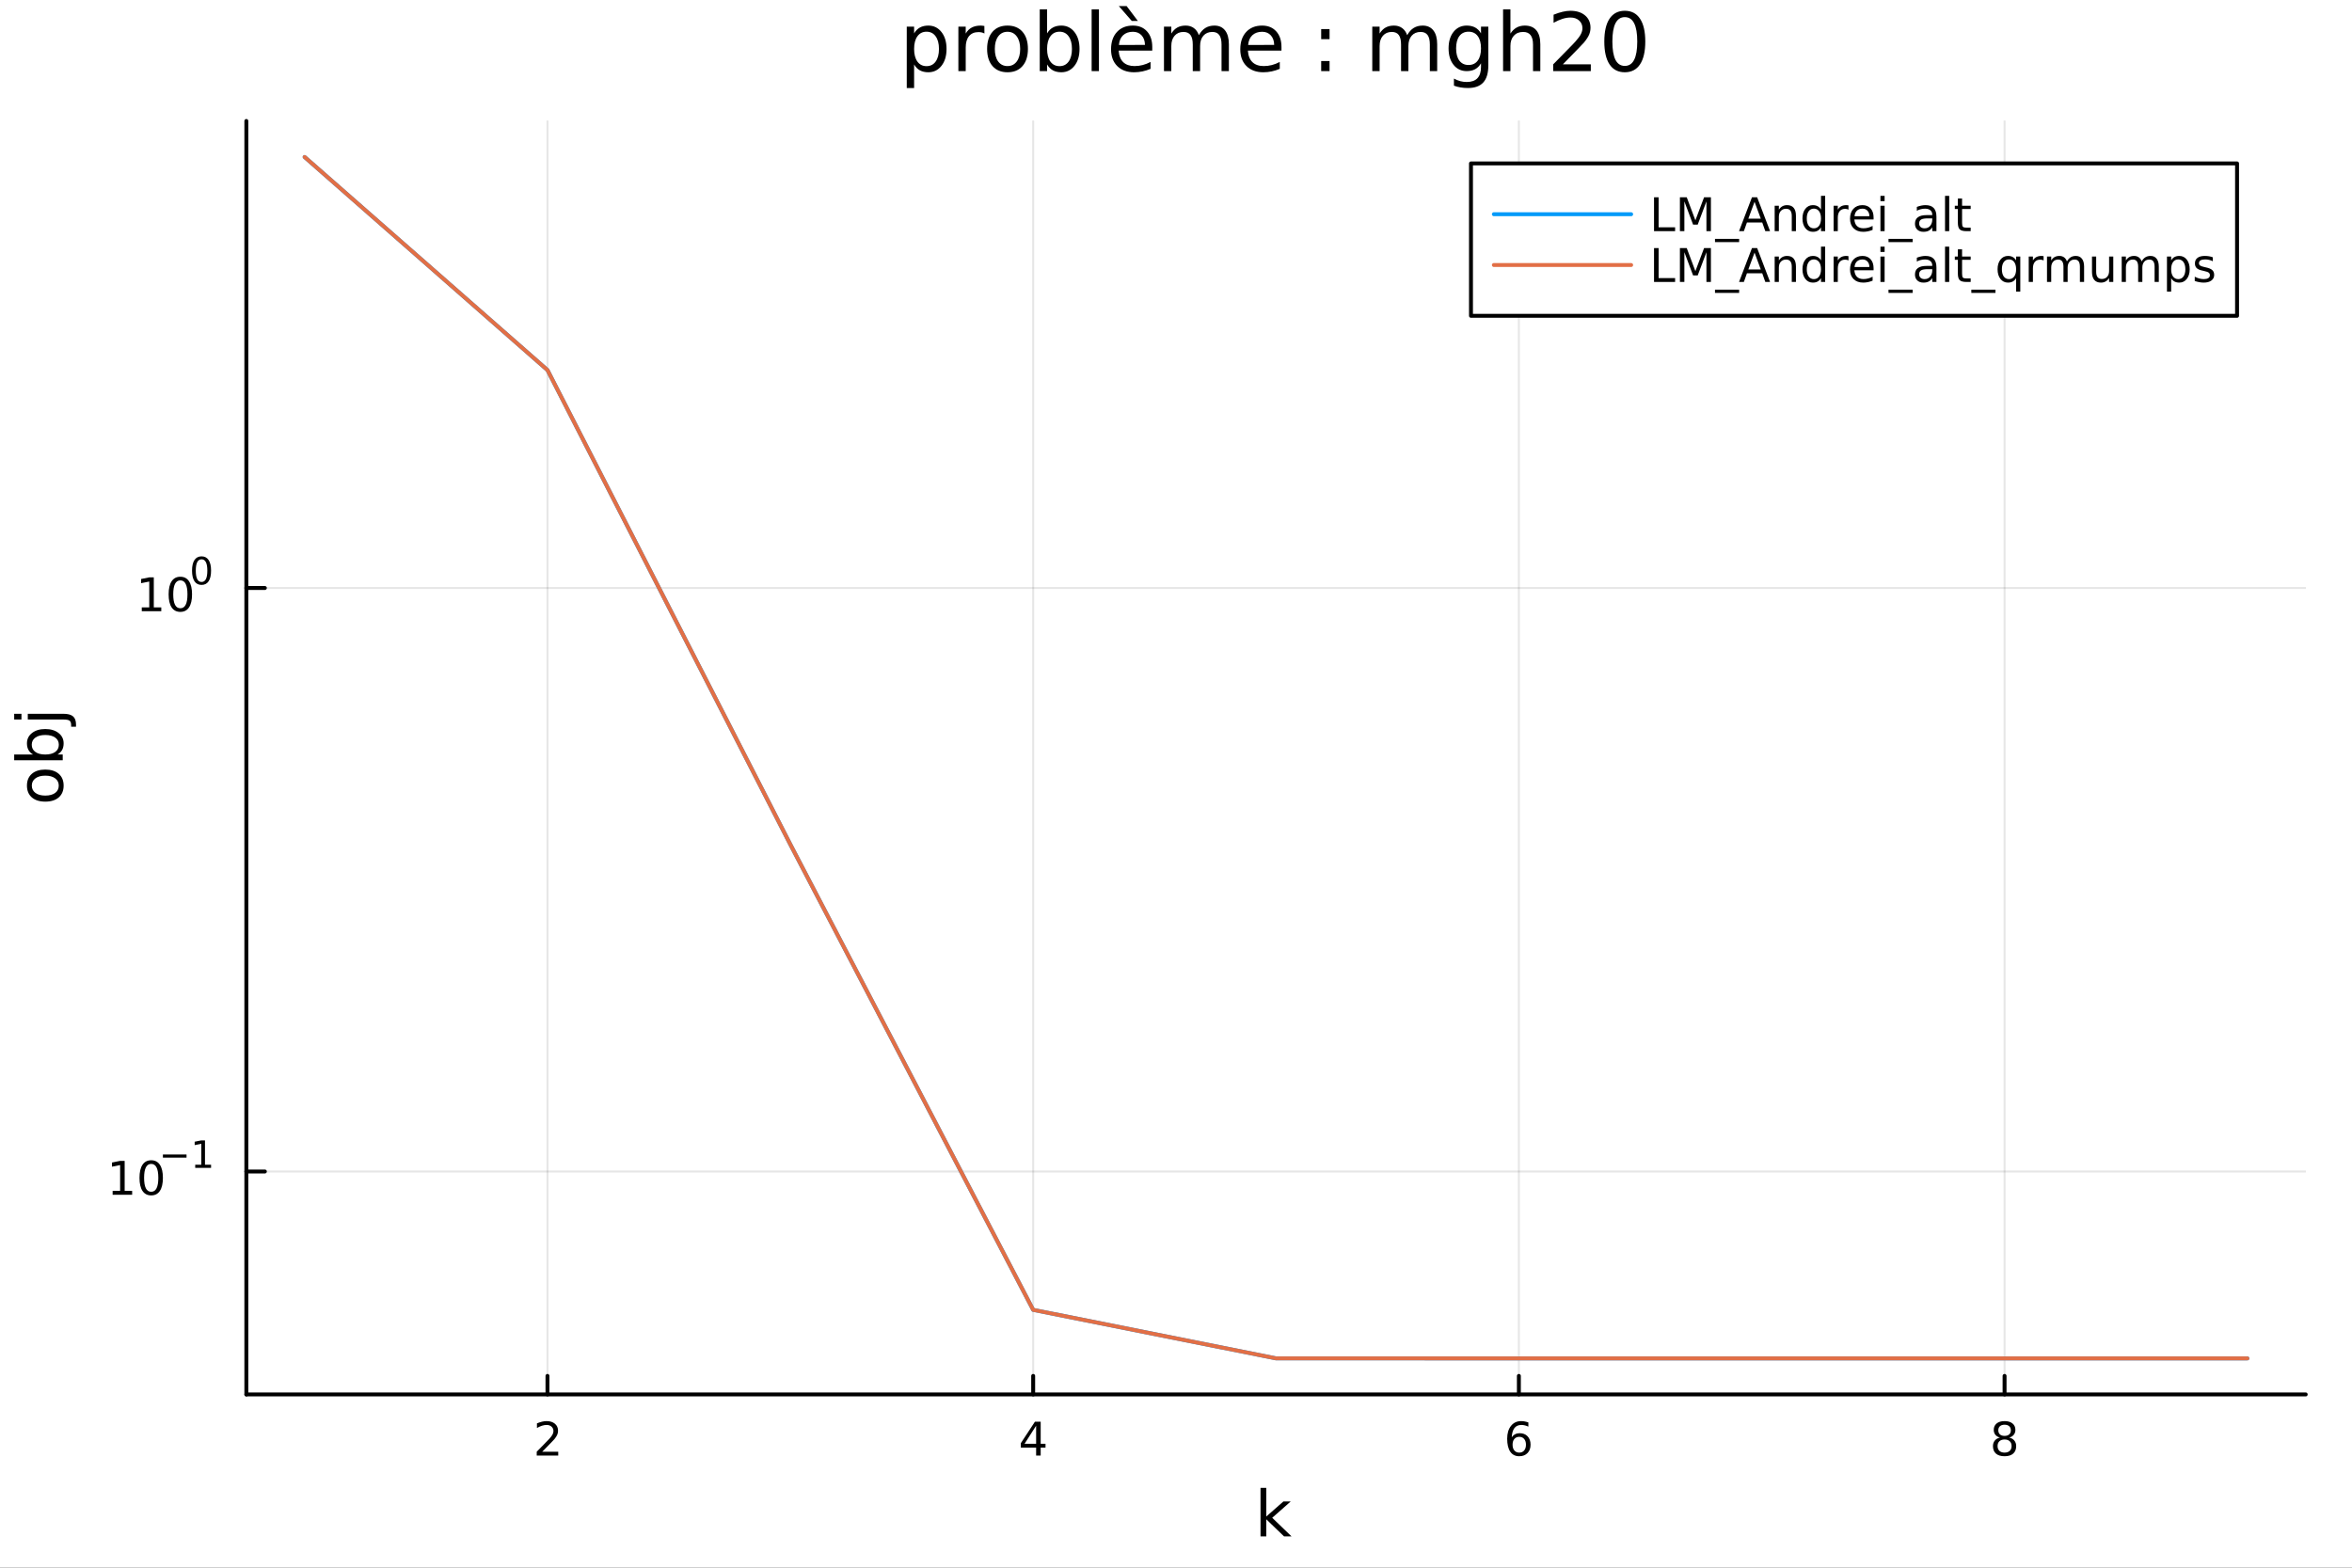 <?xml version="1.0" encoding="utf-8"?>
<svg xmlns="http://www.w3.org/2000/svg" xmlns:xlink="http://www.w3.org/1999/xlink" width="600" height="400" viewBox="0 0 2400 1600">
<rect x="0" y="0" width="2400" height="1600" fill="#333333" stroke="none"/>
<defs>
  <clipPath id="clip010">
    <rect x="0" y="0" width="2400" height="1600"/>
  </clipPath>
</defs>
<path clip-path="url(#clip010)" d="M0 1600 L2400 1600 L2400 0 L0 0  Z" fill="#ffffff" fill-rule="evenodd" fill-opacity="1"/>
<defs>
  <clipPath id="clip011">
    <rect x="480" y="0" width="1681" height="1600"/>
  </clipPath>
</defs>
<path clip-path="url(#clip010)" d="M251.372 1423.18 L2352.76 1423.18 L2352.76 123.472 L251.372 123.472  Z" fill="#ffffff" fill-rule="evenodd" fill-opacity="1"/>
<defs>
  <clipPath id="clip012">
    <rect x="251" y="123" width="2102" height="1301"/>
  </clipPath>
</defs>
<polyline clip-path="url(#clip012)" style="stroke:#000000; stroke-linecap:round; stroke-linejoin:round; stroke-width:2; stroke-opacity:0.1; fill:none" points="558.65,1423.18 558.65,123.472 "/>
<polyline clip-path="url(#clip012)" style="stroke:#000000; stroke-linecap:round; stroke-linejoin:round; stroke-width:2; stroke-opacity:0.1; fill:none" points="1054.26,1423.18 1054.26,123.472 "/>
<polyline clip-path="url(#clip012)" style="stroke:#000000; stroke-linecap:round; stroke-linejoin:round; stroke-width:2; stroke-opacity:0.1; fill:none" points="1549.87,1423.18 1549.87,123.472 "/>
<polyline clip-path="url(#clip012)" style="stroke:#000000; stroke-linecap:round; stroke-linejoin:round; stroke-width:2; stroke-opacity:0.1; fill:none" points="2045.48,1423.18 2045.48,123.472 "/>
<polyline clip-path="url(#clip010)" style="stroke:#000000; stroke-linecap:round; stroke-linejoin:round; stroke-width:4; stroke-opacity:1; fill:none" points="251.372,1423.18 2352.76,1423.18 "/>
<polyline clip-path="url(#clip010)" style="stroke:#000000; stroke-linecap:round; stroke-linejoin:round; stroke-width:4; stroke-opacity:1; fill:none" points="558.65,1423.18 558.65,1404.28 "/>
<polyline clip-path="url(#clip010)" style="stroke:#000000; stroke-linecap:round; stroke-linejoin:round; stroke-width:4; stroke-opacity:1; fill:none" points="1054.26,1423.18 1054.26,1404.28 "/>
<polyline clip-path="url(#clip010)" style="stroke:#000000; stroke-linecap:round; stroke-linejoin:round; stroke-width:4; stroke-opacity:1; fill:none" points="1549.87,1423.18 1549.87,1404.28 "/>
<polyline clip-path="url(#clip010)" style="stroke:#000000; stroke-linecap:round; stroke-linejoin:round; stroke-width:4; stroke-opacity:1; fill:none" points="2045.48,1423.18 2045.48,1404.28 "/>
<path clip-path="url(#clip010)" d="M553.303 1481.64 L569.622 1481.64 L569.622 1485.58 L547.678 1485.58 L547.678 1481.64 Q550.34 1478.89 554.923 1474.26 Q559.53 1469.61 560.71 1468.27 Q562.956 1465.74 563.835 1464.01 Q564.738 1462.25 564.738 1460.56 Q564.738 1457.8 562.793 1456.07 Q560.872 1454.33 557.77 1454.33 Q555.571 1454.33 553.118 1455.09 Q550.687 1455.86 547.909 1457.41 L547.909 1452.69 Q550.733 1451.55 553.187 1450.97 Q555.641 1450.39 557.678 1450.39 Q563.048 1450.39 566.243 1453.08 Q569.437 1455.77 569.437 1460.26 Q569.437 1462.39 568.627 1464.31 Q567.84 1466.2 565.733 1468.8 Q565.155 1469.47 562.053 1472.69 Q558.951 1475.88 553.303 1481.64 Z" fill="#000000" fill-rule="nonzero" fill-opacity="1" /><path clip-path="url(#clip010)" d="M1057.27 1455.09 L1045.46 1473.54 L1057.27 1473.54 L1057.27 1455.09 M1056.04 1451.02 L1061.92 1451.02 L1061.92 1473.54 L1066.85 1473.54 L1066.85 1477.43 L1061.92 1477.43 L1061.92 1485.58 L1057.27 1485.58 L1057.27 1477.43 L1041.67 1477.43 L1041.67 1472.92 L1056.04 1451.02 Z" fill="#000000" fill-rule="nonzero" fill-opacity="1" /><path clip-path="url(#clip010)" d="M1550.27 1466.44 Q1547.13 1466.44 1545.27 1468.59 Q1543.45 1470.74 1543.45 1474.49 Q1543.45 1478.22 1545.27 1480.39 Q1547.13 1482.55 1550.27 1482.55 Q1553.42 1482.55 1555.25 1480.39 Q1557.1 1478.22 1557.1 1474.49 Q1557.1 1470.74 1555.25 1468.59 Q1553.42 1466.44 1550.27 1466.44 M1559.56 1451.78 L1559.56 1456.04 Q1557.8 1455.21 1555.99 1454.77 Q1554.21 1454.33 1552.45 1454.33 Q1547.82 1454.33 1545.37 1457.45 Q1542.94 1460.58 1542.59 1466.9 Q1543.95 1464.89 1546.01 1463.82 Q1548.07 1462.73 1550.55 1462.73 Q1555.76 1462.73 1558.77 1465.9 Q1561.8 1469.05 1561.8 1474.49 Q1561.8 1479.82 1558.65 1483.03 Q1555.51 1486.25 1550.27 1486.25 Q1544.28 1486.25 1541.11 1481.67 Q1537.94 1477.06 1537.94 1468.33 Q1537.94 1460.14 1541.82 1455.28 Q1545.71 1450.39 1552.26 1450.39 Q1554.02 1450.39 1555.81 1450.74 Q1557.61 1451.09 1559.56 1451.78 Z" fill="#000000" fill-rule="nonzero" fill-opacity="1" /><path clip-path="url(#clip010)" d="M2045.48 1469.17 Q2042.14 1469.17 2040.22 1470.95 Q2038.33 1472.73 2038.33 1475.86 Q2038.33 1478.98 2040.22 1480.77 Q2042.14 1482.55 2045.48 1482.55 Q2048.81 1482.55 2050.73 1480.77 Q2052.65 1478.96 2052.65 1475.86 Q2052.65 1472.73 2050.73 1470.95 Q2048.83 1469.17 2045.48 1469.17 M2040.8 1467.18 Q2037.79 1466.44 2036.1 1464.38 Q2034.44 1462.32 2034.44 1459.35 Q2034.44 1455.21 2037.38 1452.8 Q2040.34 1450.39 2045.48 1450.39 Q2050.64 1450.39 2053.58 1452.8 Q2056.52 1455.21 2056.52 1459.35 Q2056.52 1462.32 2054.83 1464.38 Q2053.16 1466.44 2050.18 1467.18 Q2053.56 1467.96 2055.43 1470.26 Q2057.33 1472.55 2057.33 1475.86 Q2057.33 1480.88 2054.25 1483.57 Q2051.2 1486.25 2045.48 1486.25 Q2039.76 1486.25 2036.68 1483.57 Q2033.63 1480.88 2033.63 1475.86 Q2033.63 1472.55 2035.52 1470.26 Q2037.42 1467.96 2040.8 1467.18 M2039.09 1459.79 Q2039.09 1462.48 2040.76 1463.98 Q2042.45 1465.49 2045.48 1465.49 Q2048.49 1465.49 2050.18 1463.98 Q2051.89 1462.48 2051.89 1459.79 Q2051.89 1457.11 2050.18 1455.6 Q2048.49 1454.1 2045.48 1454.1 Q2042.45 1454.1 2040.76 1455.6 Q2039.09 1457.11 2039.09 1459.79 Z" fill="#000000" fill-rule="nonzero" fill-opacity="1" /><path clip-path="url(#clip010)" d="M1286.25 1518.52 L1292.13 1518.52 L1292.13 1547.77 L1309.61 1532.4 L1317.09 1532.4 L1298.18 1549.07 L1317.88 1568.04 L1310.24 1568.04 L1292.13 1550.63 L1292.13 1568.04 L1286.25 1568.04 L1286.25 1518.52 Z" fill="#000000" fill-rule="nonzero" fill-opacity="1" /><polyline clip-path="url(#clip012)" style="stroke:#000000; stroke-linecap:round; stroke-linejoin:round; stroke-width:2; stroke-opacity:0.1; fill:none" points="251.372,1195.64 2352.76,1195.64 "/>
<polyline clip-path="url(#clip012)" style="stroke:#000000; stroke-linecap:round; stroke-linejoin:round; stroke-width:2; stroke-opacity:0.1; fill:none" points="251.372,600.1 2352.76,600.1 "/>
<polyline clip-path="url(#clip010)" style="stroke:#000000; stroke-linecap:round; stroke-linejoin:round; stroke-width:4; stroke-opacity:1; fill:none" points="251.372,1423.18 251.372,123.472 "/>
<polyline clip-path="url(#clip010)" style="stroke:#000000; stroke-linecap:round; stroke-linejoin:round; stroke-width:4; stroke-opacity:1; fill:none" points="251.372,1195.64 270.27,1195.64 "/>
<polyline clip-path="url(#clip010)" style="stroke:#000000; stroke-linecap:round; stroke-linejoin:round; stroke-width:4; stroke-opacity:1; fill:none" points="251.372,600.1 270.27,600.1 "/>
<path clip-path="url(#clip010)" d="M114.931 1215.43 L122.57 1215.43 L122.57 1189.07 L114.26 1190.74 L114.26 1186.48 L122.524 1184.81 L127.2 1184.81 L127.2 1215.43 L134.839 1215.43 L134.839 1219.37 L114.931 1219.37 L114.931 1215.43 Z" fill="#000000" fill-rule="nonzero" fill-opacity="1" /><path clip-path="url(#clip010)" d="M154.283 1187.89 Q150.672 1187.89 148.843 1191.45 Q147.038 1194.99 147.038 1202.12 Q147.038 1209.23 148.843 1212.8 Q150.672 1216.34 154.283 1216.34 Q157.917 1216.34 159.723 1212.8 Q161.552 1209.23 161.552 1202.12 Q161.552 1194.99 159.723 1191.45 Q157.917 1187.89 154.283 1187.89 M154.283 1184.18 Q160.093 1184.18 163.149 1188.79 Q166.227 1193.37 166.227 1202.12 Q166.227 1210.85 163.149 1215.46 Q160.093 1220.04 154.283 1220.04 Q148.473 1220.04 145.394 1215.46 Q142.339 1210.85 142.339 1202.12 Q142.339 1193.37 145.394 1188.79 Q148.473 1184.18 154.283 1184.18 Z" fill="#000000" fill-rule="nonzero" fill-opacity="1" /><path clip-path="url(#clip010)" d="M166.227 1178.29 L190.339 1178.29 L190.339 1181.48 L166.227 1181.48 L166.227 1178.29 Z" fill="#000000" fill-rule="nonzero" fill-opacity="1" /><path clip-path="url(#clip010)" d="M199.197 1188.76 L205.404 1188.76 L205.404 1167.34 L198.652 1168.69 L198.652 1165.23 L205.366 1163.88 L209.166 1163.88 L209.166 1188.76 L215.372 1188.76 L215.372 1191.96 L199.197 1191.96 L199.197 1188.76 Z" fill="#000000" fill-rule="nonzero" fill-opacity="1" /><path clip-path="url(#clip010)" d="M144.667 619.892 L152.305 619.892 L152.305 593.527 L143.995 595.193 L143.995 590.934 L152.259 589.268 L156.935 589.268 L156.935 619.892 L164.574 619.892 L164.574 623.828 L144.667 623.828 L144.667 619.892 Z" fill="#000000" fill-rule="nonzero" fill-opacity="1" /><path clip-path="url(#clip010)" d="M184.018 592.346 Q180.407 592.346 178.578 595.911 Q176.773 599.453 176.773 606.582 Q176.773 613.689 178.578 617.254 Q180.407 620.795 184.018 620.795 Q187.652 620.795 189.458 617.254 Q191.287 613.689 191.287 606.582 Q191.287 599.453 189.458 595.911 Q187.652 592.346 184.018 592.346 M184.018 588.643 Q189.828 588.643 192.884 593.249 Q195.963 597.832 195.963 606.582 Q195.963 615.309 192.884 619.916 Q189.828 624.499 184.018 624.499 Q178.208 624.499 175.129 619.916 Q172.074 615.309 172.074 606.582 Q172.074 597.832 175.129 593.249 Q178.208 588.643 184.018 588.643 Z" fill="#000000" fill-rule="nonzero" fill-opacity="1" /><path clip-path="url(#clip010)" d="M205.667 570.839 Q202.733 570.839 201.248 573.735 Q199.781 576.613 199.781 582.405 Q199.781 588.179 201.248 591.076 Q202.733 593.953 205.667 593.953 Q208.62 593.953 210.087 591.076 Q211.573 588.179 211.573 582.405 Q211.573 576.613 210.087 573.735 Q208.62 570.839 205.667 570.839 M205.667 567.829 Q210.388 567.829 212.871 571.572 Q215.372 575.296 215.372 582.405 Q215.372 589.496 212.871 593.239 Q210.388 596.963 205.667 596.963 Q200.947 596.963 198.445 593.239 Q195.963 589.496 195.963 582.405 Q195.963 575.296 198.445 571.572 Q200.947 567.829 205.667 567.829 Z" fill="#000000" fill-rule="nonzero" fill-opacity="1" /><path clip-path="url(#clip010)" d="M32.462 801.797 Q32.462 806.507 36.154 809.244 Q39.815 811.982 46.212 811.982 Q52.609 811.982 56.302 809.276 Q59.962 806.539 59.962 801.797 Q59.962 797.118 56.27 794.381 Q52.578 791.643 46.212 791.643 Q39.878 791.643 36.186 794.381 Q32.462 797.118 32.462 801.797 M27.497 801.797 Q27.497 794.158 32.462 789.797 Q37.427 785.437 46.212 785.437 Q54.965 785.437 59.962 789.797 Q64.927 794.158 64.927 801.797 Q64.927 809.467 59.962 813.828 Q54.965 818.156 46.212 818.156 Q37.427 818.156 32.462 813.828 Q27.497 809.467 27.497 801.797 Z" fill="#000000" fill-rule="nonzero" fill-opacity="1" /><path clip-path="url(#clip010)" d="M46.212 750.139 Q39.751 750.139 36.09 752.812 Q32.398 755.454 32.398 760.101 Q32.398 764.748 36.09 767.422 Q39.751 770.064 46.212 770.064 Q52.673 770.064 56.365 767.422 Q60.026 764.748 60.026 760.101 Q60.026 755.454 56.365 752.812 Q52.673 750.139 46.212 750.139 M33.767 770.064 Q30.584 768.218 29.056 765.417 Q27.497 762.584 27.497 758.669 Q27.497 752.176 32.653 748.134 Q37.809 744.06 46.212 744.06 Q54.615 744.06 59.771 748.134 Q64.927 752.176 64.927 758.669 Q64.927 762.584 63.399 765.417 Q61.84 768.218 58.657 770.064 L64.004 770.064 L64.004 775.952 L14.479 775.952 L14.479 770.064 L33.767 770.064 Z" fill="#000000" fill-rule="nonzero" fill-opacity="1" /><path clip-path="url(#clip010)" d="M28.356 734.352 L28.356 728.495 L64.641 728.495 Q71.452 728.495 74.508 731.105 Q77.563 733.684 77.563 739.445 L77.563 741.673 L72.598 741.673 L72.598 740.113 Q72.598 736.771 71.038 735.561 Q69.51 734.352 64.641 734.352 L28.356 734.352 M14.479 734.352 L14.479 728.495 L21.895 728.495 L21.895 734.352 L14.479 734.352 Z" fill="#000000" fill-rule="nonzero" fill-opacity="1" /><path clip-path="url(#clip010)" d="M932.763 65.77 L932.763 89.833 L925.269 89.833 L925.269 27.206 L932.763 27.206 L932.763 34.092 Q935.113 30.041 938.678 28.097 Q942.283 26.112 947.266 26.112 Q955.529 26.112 960.674 32.675 Q965.859 39.237 965.859 49.931 Q965.859 60.626 960.674 67.188 Q955.529 73.751 947.266 73.751 Q942.283 73.751 938.678 71.806 Q935.113 69.821 932.763 65.77 M958.122 49.931 Q958.122 41.708 954.719 37.05 Q951.357 32.35 945.443 32.35 Q939.528 32.35 936.126 37.05 Q932.763 41.708 932.763 49.931 Q932.763 58.155 936.126 62.854 Q939.528 67.512 945.443 67.512 Q951.357 67.512 954.719 62.854 Q958.122 58.155 958.122 49.931 Z" fill="#000000" fill-rule="nonzero" fill-opacity="1" /><path clip-path="url(#clip010)" d="M1004.5 34.173 Q1003.25 33.444 1001.75 33.12 Q1000.29 32.756 998.51 32.756 Q992.19 32.756 988.787 36.888 Q985.425 40.979 985.425 48.676 L985.425 72.576 L977.931 72.576 L977.931 27.206 L985.425 27.206 L985.425 34.254 Q987.775 30.122 991.542 28.138 Q995.309 26.112 1000.7 26.112 Q1001.47 26.112 1002.4 26.234 Q1003.33 26.315 1004.46 26.517 L1004.5 34.173 Z" fill="#000000" fill-rule="nonzero" fill-opacity="1" /><path clip-path="url(#clip010)" d="M1028.08 32.431 Q1022.09 32.431 1018.6 37.131 Q1015.12 41.789 1015.12 49.931 Q1015.12 58.074 1018.56 62.773 Q1022.05 67.431 1028.08 67.431 Q1034.04 67.431 1037.52 62.732 Q1041 58.033 1041 49.931 Q1041 41.87 1037.52 37.171 Q1034.04 32.431 1028.08 32.431 M1028.08 26.112 Q1037.8 26.112 1043.35 32.431 Q1048.9 38.751 1048.9 49.931 Q1048.9 61.071 1043.35 67.431 Q1037.8 73.751 1028.08 73.751 Q1018.32 73.751 1012.77 67.431 Q1007.26 61.071 1007.26 49.931 Q1007.26 38.751 1012.77 32.431 Q1018.32 26.112 1028.08 26.112 Z" fill="#000000" fill-rule="nonzero" fill-opacity="1" /><path clip-path="url(#clip010)" d="M1093.83 49.931 Q1093.83 41.708 1090.42 37.05 Q1087.06 32.35 1081.15 32.35 Q1075.23 32.35 1071.83 37.05 Q1068.47 41.708 1068.47 49.931 Q1068.47 58.155 1071.83 62.854 Q1075.23 67.512 1081.15 67.512 Q1087.06 67.512 1090.42 62.854 Q1093.83 58.155 1093.83 49.931 M1068.47 34.092 Q1070.82 30.041 1074.38 28.097 Q1077.99 26.112 1082.97 26.112 Q1091.23 26.112 1096.38 32.675 Q1101.56 39.237 1101.56 49.931 Q1101.56 60.626 1096.38 67.188 Q1091.23 73.751 1082.97 73.751 Q1077.99 73.751 1074.38 71.806 Q1070.82 69.821 1068.47 65.77 L1068.47 72.576 L1060.97 72.576 L1060.97 9.544 L1068.47 9.544 L1068.47 34.092 Z" fill="#000000" fill-rule="nonzero" fill-opacity="1" /><path clip-path="url(#clip010)" d="M1113.92 9.544 L1121.37 9.544 L1121.37 72.576 L1113.92 72.576 L1113.92 9.544 Z" fill="#000000" fill-rule="nonzero" fill-opacity="1" /><path clip-path="url(#clip010)" d="M1175.78 48.028 L1175.78 51.673 L1141.51 51.673 Q1141.99 59.37 1146.12 63.421 Q1150.3 67.431 1157.71 67.431 Q1162 67.431 1166.01 66.378 Q1170.07 65.325 1174.04 63.218 L1174.04 70.267 Q1170.02 71.968 1165.81 72.86 Q1161.6 73.751 1157.26 73.751 Q1146.41 73.751 1140.05 67.431 Q1133.73 61.112 1133.73 50.337 Q1133.73 39.197 1139.72 32.675 Q1145.76 26.112 1155.97 26.112 Q1165.12 26.112 1170.43 32.026 Q1175.78 37.9 1175.78 48.028 M1168.32 45.84 Q1168.24 39.723 1164.88 36.077 Q1161.56 32.431 1156.05 32.431 Q1149.81 32.431 1146.04 35.956 Q1142.32 39.48 1141.75 45.88 L1168.32 45.84 M1149.65 6.222 L1161.07 21.373 L1154.87 21.373 L1141.67 6.222 L1149.65 6.222 Z" fill="#000000" fill-rule="nonzero" fill-opacity="1" /><path clip-path="url(#clip010)" d="M1223.33 35.915 Q1226.13 30.892 1230.02 28.502 Q1233.91 26.112 1239.17 26.112 Q1246.26 26.112 1250.11 31.095 Q1253.96 36.037 1253.96 45.192 L1253.96 72.576 L1246.47 72.576 L1246.47 45.435 Q1246.47 38.913 1244.16 35.753 Q1241.85 32.594 1237.11 32.594 Q1231.31 32.594 1227.95 36.442 Q1224.59 40.29 1224.59 46.934 L1224.59 72.576 L1217.1 72.576 L1217.1 45.435 Q1217.1 38.873 1214.79 35.753 Q1212.48 32.594 1207.66 32.594 Q1201.95 32.594 1198.58 36.482 Q1195.22 40.331 1195.22 46.934 L1195.22 72.576 L1187.73 72.576 L1187.73 27.206 L1195.22 27.206 L1195.22 34.254 Q1197.77 30.082 1201.34 28.097 Q1204.9 26.112 1209.8 26.112 Q1214.75 26.112 1218.19 28.624 Q1221.67 31.135 1223.33 35.915 Z" fill="#000000" fill-rule="nonzero" fill-opacity="1" /><path clip-path="url(#clip010)" d="M1307.63 48.028 L1307.63 51.673 L1273.36 51.673 Q1273.85 59.37 1277.98 63.421 Q1282.15 67.431 1289.57 67.431 Q1293.86 67.431 1297.87 66.378 Q1301.92 65.325 1305.89 63.218 L1305.89 70.267 Q1301.88 71.968 1297.67 72.86 Q1293.46 73.751 1289.12 73.751 Q1278.26 73.751 1271.91 67.431 Q1265.59 61.112 1265.59 50.337 Q1265.59 39.197 1271.58 32.675 Q1277.62 26.112 1287.83 26.112 Q1296.98 26.112 1302.29 32.026 Q1307.63 37.9 1307.63 48.028 M1300.18 45.84 Q1300.1 39.723 1296.74 36.077 Q1293.42 32.431 1287.91 32.431 Q1281.67 32.431 1277.9 35.956 Q1274.17 39.48 1273.61 45.88 L1300.18 45.84 Z" fill="#000000" fill-rule="nonzero" fill-opacity="1" /><path clip-path="url(#clip010)" d="M1348.14 62.287 L1356.69 62.287 L1356.69 72.576 L1348.14 72.576 L1348.14 62.287 M1348.14 29.677 L1356.69 29.677 L1356.69 39.966 L1348.14 39.966 L1348.14 29.677 Z" fill="#000000" fill-rule="nonzero" fill-opacity="1" /><path clip-path="url(#clip010)" d="M1435.89 35.915 Q1438.68 30.892 1442.57 28.502 Q1446.46 26.112 1451.72 26.112 Q1458.81 26.112 1462.66 31.095 Q1466.51 36.037 1466.51 45.192 L1466.51 72.576 L1459.02 72.576 L1459.02 45.435 Q1459.02 38.913 1456.71 35.753 Q1454.4 32.594 1449.66 32.594 Q1443.87 32.594 1440.5 36.442 Q1437.14 40.29 1437.14 46.934 L1437.14 72.576 L1429.65 72.576 L1429.65 45.435 Q1429.65 38.873 1427.34 35.753 Q1425.03 32.594 1420.21 32.594 Q1414.5 32.594 1411.13 36.482 Q1407.77 40.331 1407.77 46.934 L1407.77 72.576 L1400.28 72.576 L1400.28 27.206 L1407.77 27.206 L1407.77 34.254 Q1410.32 30.082 1413.89 28.097 Q1417.45 26.112 1422.36 26.112 Q1427.3 26.112 1430.74 28.624 Q1434.22 31.135 1435.89 35.915 Z" fill="#000000" fill-rule="nonzero" fill-opacity="1" /><path clip-path="url(#clip010)" d="M1511.23 49.364 Q1511.23 41.263 1507.87 36.806 Q1504.55 32.35 1498.51 32.35 Q1492.52 32.35 1489.16 36.806 Q1485.83 41.263 1485.83 49.364 Q1485.83 57.426 1489.16 61.882 Q1492.52 66.338 1498.51 66.338 Q1504.55 66.338 1507.87 61.882 Q1511.23 57.426 1511.23 49.364 M1518.69 66.945 Q1518.69 78.531 1513.54 84.162 Q1508.4 89.833 1497.78 89.833 Q1493.85 89.833 1490.37 89.225 Q1486.89 88.658 1483.61 87.443 L1483.61 80.192 Q1486.89 81.974 1490.09 82.825 Q1493.29 83.675 1496.61 83.675 Q1503.94 83.675 1507.59 79.827 Q1511.23 76.019 1511.23 68.282 L1511.23 64.596 Q1508.92 68.606 1505.32 70.591 Q1501.71 72.576 1496.69 72.576 Q1488.34 72.576 1483.24 66.216 Q1478.14 59.856 1478.14 49.364 Q1478.14 38.832 1483.24 32.472 Q1488.34 26.112 1496.69 26.112 Q1501.71 26.112 1505.32 28.097 Q1508.92 30.082 1511.23 34.092 L1511.23 27.206 L1518.69 27.206 L1518.69 66.945 Z" fill="#000000" fill-rule="nonzero" fill-opacity="1" /><path clip-path="url(#clip010)" d="M1571.75 45.192 L1571.75 72.576 L1564.3 72.576 L1564.3 45.435 Q1564.3 38.994 1561.79 35.794 Q1559.28 32.594 1554.25 32.594 Q1548.22 32.594 1544.73 36.442 Q1541.25 40.29 1541.25 46.934 L1541.25 72.576 L1533.76 72.576 L1533.76 9.544 L1541.25 9.544 L1541.25 34.254 Q1543.92 30.163 1547.53 28.138 Q1551.17 26.112 1555.91 26.112 Q1563.73 26.112 1567.74 30.973 Q1571.75 35.794 1571.75 45.192 Z" fill="#000000" fill-rule="nonzero" fill-opacity="1" /><path clip-path="url(#clip010)" d="M1594.72 65.689 L1623.28 65.689 L1623.28 72.576 L1584.88 72.576 L1584.88 65.689 Q1589.54 60.869 1597.56 52.767 Q1605.62 44.625 1607.68 42.275 Q1611.61 37.86 1613.15 34.822 Q1614.73 31.743 1614.73 28.786 Q1614.73 23.965 1611.33 20.927 Q1607.97 17.889 1602.54 17.889 Q1598.69 17.889 1594.4 19.226 Q1590.14 20.562 1585.28 23.276 L1585.28 15.013 Q1590.23 13.028 1594.52 12.015 Q1598.81 11.002 1602.38 11.002 Q1611.78 11.002 1617.37 15.701 Q1622.96 20.4 1622.96 28.259 Q1622.96 31.986 1621.54 35.348 Q1620.16 38.67 1616.47 43.207 Q1615.46 44.382 1610.03 50.013 Q1604.61 55.603 1594.72 65.689 Z" fill="#000000" fill-rule="nonzero" fill-opacity="1" /><path clip-path="url(#clip010)" d="M1657.96 17.484 Q1651.64 17.484 1648.44 23.722 Q1645.28 29.92 1645.28 42.397 Q1645.28 54.833 1648.44 61.071 Q1651.64 67.269 1657.96 67.269 Q1664.32 67.269 1667.48 61.071 Q1670.68 54.833 1670.68 42.397 Q1670.68 29.92 1667.48 23.722 Q1664.32 17.484 1657.96 17.484 M1657.96 11.002 Q1668.12 11.002 1673.47 19.064 Q1678.86 27.084 1678.86 42.397 Q1678.86 57.669 1673.47 65.73 Q1668.12 73.751 1657.96 73.751 Q1647.79 73.751 1642.4 65.73 Q1637.05 57.669 1637.05 42.397 Q1637.05 27.084 1642.4 19.064 Q1647.79 11.002 1657.96 11.002 Z" fill="#000000" fill-rule="nonzero" fill-opacity="1" /><polyline clip-path="url(#clip012)" style="stroke:#009af9; stroke-linecap:round; stroke-linejoin:round; stroke-width:4; stroke-opacity:1; fill:none" points="310.845,160.256 558.65,377.698 806.455,861.833 1054.26,1336.86 1302.06,1386.36 1549.87,1386.4 1797.67,1386.4 2045.48,1386.4 2293.28,1386.4 "/>
<polyline clip-path="url(#clip012)" style="stroke:#e26f46; stroke-linecap:round; stroke-linejoin:round; stroke-width:4; stroke-opacity:1; fill:none" points="310.845,160.256 558.65,377.698 806.455,861.833 1054.26,1336.86 1302.06,1386.36 1549.87,1386.4 1797.67,1386.4 2045.48,1386.4 2293.28,1386.4 "/>
<path clip-path="url(#clip010)" d="M1501 322.316 L2282.71 322.316 L2282.71 166.796 L1501 166.796  Z" fill="#ffffff" fill-rule="evenodd" fill-opacity="1"/>
<polyline clip-path="url(#clip010)" style="stroke:#000000; stroke-linecap:round; stroke-linejoin:round; stroke-width:4; stroke-opacity:1; fill:none" points="1501,322.316 2282.71,322.316 2282.71,166.796 1501,166.796 1501,322.316 "/>
<polyline clip-path="url(#clip010)" style="stroke:#009af9; stroke-linecap:round; stroke-linejoin:round; stroke-width:4; stroke-opacity:1; fill:none" points="1524.35,218.636 1664.44,218.636 "/>
<path clip-path="url(#clip010)" d="M1687.79 201.356 L1692.47 201.356 L1692.47 231.981 L1709.29 231.981 L1709.29 235.916 L1687.79 235.916 L1687.79 201.356 Z" fill="#000000" fill-rule="nonzero" fill-opacity="1" /><path clip-path="url(#clip010)" d="M1714.2 201.356 L1721.17 201.356 L1729.99 224.874 L1738.85 201.356 L1745.82 201.356 L1745.82 235.916 L1741.26 235.916 L1741.26 205.569 L1732.35 229.272 L1727.65 229.272 L1718.74 205.569 L1718.74 235.916 L1714.2 235.916 L1714.2 201.356 Z" fill="#000000" fill-rule="nonzero" fill-opacity="1" /><path clip-path="url(#clip010)" d="M1774.62 243.786 L1774.62 247.096 L1749.99 247.096 L1749.99 243.786 L1774.62 243.786 Z" fill="#000000" fill-rule="nonzero" fill-opacity="1" /><path clip-path="url(#clip010)" d="M1790.36 205.962 L1784.02 223.161 L1796.72 223.161 L1790.36 205.962 M1787.72 201.356 L1793.02 201.356 L1806.19 235.916 L1801.33 235.916 L1798.18 227.05 L1782.6 227.05 L1779.46 235.916 L1774.53 235.916 L1787.72 201.356 Z" fill="#000000" fill-rule="nonzero" fill-opacity="1" /><path clip-path="url(#clip010)" d="M1832.6 220.268 L1832.6 235.916 L1828.34 235.916 L1828.34 220.407 Q1828.34 216.726 1826.91 214.897 Q1825.47 213.069 1822.6 213.069 Q1819.16 213.069 1817.16 215.268 Q1815.17 217.467 1815.17 221.263 L1815.17 235.916 L1810.89 235.916 L1810.89 209.99 L1815.17 209.99 L1815.17 214.018 Q1816.7 211.68 1818.76 210.522 Q1820.84 209.365 1823.55 209.365 Q1828.02 209.365 1830.31 212.143 Q1832.6 214.897 1832.6 220.268 Z" fill="#000000" fill-rule="nonzero" fill-opacity="1" /><path clip-path="url(#clip010)" d="M1858.16 213.925 L1858.16 199.897 L1862.42 199.897 L1862.42 235.916 L1858.16 235.916 L1858.16 232.027 Q1856.82 234.342 1854.76 235.476 Q1852.72 236.587 1849.85 236.587 Q1845.15 236.587 1842.19 232.837 Q1839.25 229.087 1839.25 222.976 Q1839.25 216.865 1842.19 213.115 Q1845.15 209.365 1849.85 209.365 Q1852.72 209.365 1854.76 210.499 Q1856.82 211.61 1858.16 213.925 M1843.65 222.976 Q1843.65 227.675 1845.57 230.36 Q1847.51 233.022 1850.89 233.022 Q1854.27 233.022 1856.22 230.36 Q1858.16 227.675 1858.16 222.976 Q1858.16 218.277 1856.22 215.615 Q1854.27 212.93 1850.89 212.93 Q1847.51 212.93 1845.57 215.615 Q1843.65 218.277 1843.65 222.976 Z" fill="#000000" fill-rule="nonzero" fill-opacity="1" /><path clip-path="url(#clip010)" d="M1886.21 213.971 Q1885.5 213.555 1884.64 213.37 Q1883.81 213.161 1882.79 213.161 Q1879.18 213.161 1877.23 215.522 Q1875.31 217.86 1875.31 222.258 L1875.31 235.916 L1871.03 235.916 L1871.03 209.99 L1875.31 209.99 L1875.31 214.018 Q1876.65 211.657 1878.81 210.522 Q1880.96 209.365 1884.04 209.365 Q1884.48 209.365 1885.01 209.434 Q1885.54 209.481 1886.19 209.596 L1886.21 213.971 Z" fill="#000000" fill-rule="nonzero" fill-opacity="1" /><path clip-path="url(#clip010)" d="M1911.82 221.888 L1911.82 223.971 L1892.23 223.971 Q1892.51 228.369 1894.87 230.684 Q1897.26 232.976 1901.49 232.976 Q1903.95 232.976 1906.24 232.374 Q1908.55 231.772 1910.82 230.569 L1910.82 234.596 Q1908.53 235.568 1906.12 236.078 Q1903.71 236.587 1901.24 236.587 Q1895.03 236.587 1891.4 232.976 Q1887.79 229.365 1887.79 223.207 Q1887.79 216.842 1891.21 213.115 Q1894.66 209.365 1900.5 209.365 Q1905.73 209.365 1908.76 212.745 Q1911.82 216.101 1911.82 221.888 M1907.56 220.638 Q1907.51 217.143 1905.59 215.059 Q1903.69 212.976 1900.54 212.976 Q1896.98 212.976 1894.83 214.99 Q1892.7 217.004 1892.37 220.661 L1907.56 220.638 Z" fill="#000000" fill-rule="nonzero" fill-opacity="1" /><path clip-path="url(#clip010)" d="M1918.81 209.99 L1923.07 209.99 L1923.07 235.916 L1918.81 235.916 L1918.81 209.99 M1918.81 199.897 L1923.07 199.897 L1923.07 205.291 L1918.81 205.291 L1918.81 199.897 Z" fill="#000000" fill-rule="nonzero" fill-opacity="1" /><path clip-path="url(#clip010)" d="M1951.68 243.786 L1951.68 247.096 L1927.05 247.096 L1927.05 243.786 L1951.68 243.786 Z" fill="#000000" fill-rule="nonzero" fill-opacity="1" /><path clip-path="url(#clip010)" d="M1967.46 222.883 Q1962.3 222.883 1960.31 224.064 Q1958.32 225.244 1958.32 228.092 Q1958.32 230.36 1959.8 231.703 Q1961.31 233.022 1963.88 233.022 Q1967.42 233.022 1969.55 230.522 Q1971.7 227.999 1971.7 223.832 L1971.7 222.883 L1967.46 222.883 M1975.96 221.124 L1975.96 235.916 L1971.7 235.916 L1971.7 231.981 Q1970.24 234.342 1968.07 235.476 Q1965.89 236.587 1962.74 236.587 Q1958.76 236.587 1956.4 234.365 Q1954.06 232.119 1954.06 228.369 Q1954.06 223.994 1956.98 221.772 Q1959.92 219.55 1965.73 219.55 L1971.7 219.55 L1971.7 219.133 Q1971.7 216.194 1969.76 214.596 Q1967.83 212.976 1964.34 212.976 Q1962.12 212.976 1960.01 213.508 Q1957.9 214.041 1955.96 215.106 L1955.96 211.17 Q1958.3 210.268 1960.5 209.828 Q1962.7 209.365 1964.78 209.365 Q1970.4 209.365 1973.18 212.282 Q1975.96 215.198 1975.96 221.124 Z" fill="#000000" fill-rule="nonzero" fill-opacity="1" /><path clip-path="url(#clip010)" d="M1984.73 199.897 L1988.99 199.897 L1988.99 235.916 L1984.73 235.916 L1984.73 199.897 Z" fill="#000000" fill-rule="nonzero" fill-opacity="1" /><path clip-path="url(#clip010)" d="M2002.12 202.629 L2002.12 209.99 L2010.89 209.99 L2010.89 213.3 L2002.12 213.3 L2002.12 227.374 Q2002.12 230.545 2002.97 231.448 Q2003.85 232.351 2006.52 232.351 L2010.89 232.351 L2010.89 235.916 L2006.52 235.916 Q2001.58 235.916 1999.71 234.087 Q1997.83 232.235 1997.83 227.374 L1997.83 213.3 L1994.71 213.3 L1994.71 209.99 L1997.83 209.99 L1997.83 202.629 L2002.12 202.629 Z" fill="#000000" fill-rule="nonzero" fill-opacity="1" /><polyline clip-path="url(#clip010)" style="stroke:#e26f46; stroke-linecap:round; stroke-linejoin:round; stroke-width:4; stroke-opacity:1; fill:none" points="1524.35,270.476 1664.44,270.476 "/>
<path clip-path="url(#clip010)" d="M1687.79 253.196 L1692.47 253.196 L1692.47 283.821 L1709.29 283.821 L1709.29 287.756 L1687.79 287.756 L1687.79 253.196 Z" fill="#000000" fill-rule="nonzero" fill-opacity="1" /><path clip-path="url(#clip010)" d="M1714.2 253.196 L1721.17 253.196 L1729.99 276.714 L1738.85 253.196 L1745.82 253.196 L1745.82 287.756 L1741.26 287.756 L1741.26 257.409 L1732.35 281.112 L1727.65 281.112 L1718.74 257.409 L1718.74 287.756 L1714.2 287.756 L1714.2 253.196 Z" fill="#000000" fill-rule="nonzero" fill-opacity="1" /><path clip-path="url(#clip010)" d="M1774.62 295.626 L1774.62 298.936 L1749.99 298.936 L1749.99 295.626 L1774.62 295.626 Z" fill="#000000" fill-rule="nonzero" fill-opacity="1" /><path clip-path="url(#clip010)" d="M1790.36 257.802 L1784.02 275.001 L1796.72 275.001 L1790.36 257.802 M1787.72 253.196 L1793.02 253.196 L1806.19 287.756 L1801.33 287.756 L1798.18 278.89 L1782.6 278.89 L1779.46 287.756 L1774.53 287.756 L1787.72 253.196 Z" fill="#000000" fill-rule="nonzero" fill-opacity="1" /><path clip-path="url(#clip010)" d="M1832.6 272.108 L1832.6 287.756 L1828.34 287.756 L1828.34 272.247 Q1828.34 268.566 1826.91 266.737 Q1825.47 264.909 1822.6 264.909 Q1819.16 264.909 1817.16 267.108 Q1815.17 269.307 1815.17 273.103 L1815.17 287.756 L1810.89 287.756 L1810.89 261.83 L1815.17 261.83 L1815.17 265.858 Q1816.7 263.52 1818.76 262.362 Q1820.84 261.205 1823.55 261.205 Q1828.02 261.205 1830.31 263.983 Q1832.6 266.737 1832.6 272.108 Z" fill="#000000" fill-rule="nonzero" fill-opacity="1" /><path clip-path="url(#clip010)" d="M1858.16 265.765 L1858.16 251.737 L1862.42 251.737 L1862.42 287.756 L1858.16 287.756 L1858.16 283.867 Q1856.82 286.182 1854.76 287.316 Q1852.72 288.427 1849.85 288.427 Q1845.15 288.427 1842.19 284.677 Q1839.25 280.927 1839.25 274.816 Q1839.25 268.705 1842.19 264.955 Q1845.15 261.205 1849.85 261.205 Q1852.72 261.205 1854.76 262.339 Q1856.82 263.45 1858.16 265.765 M1843.65 274.816 Q1843.65 279.515 1845.57 282.2 Q1847.51 284.862 1850.89 284.862 Q1854.27 284.862 1856.22 282.2 Q1858.16 279.515 1858.16 274.816 Q1858.16 270.117 1856.22 267.455 Q1854.27 264.77 1850.89 264.77 Q1847.51 264.77 1845.57 267.455 Q1843.65 270.117 1843.65 274.816 Z" fill="#000000" fill-rule="nonzero" fill-opacity="1" /><path clip-path="url(#clip010)" d="M1886.21 265.811 Q1885.5 265.395 1884.64 265.21 Q1883.81 265.001 1882.79 265.001 Q1879.18 265.001 1877.23 267.362 Q1875.31 269.7 1875.31 274.098 L1875.31 287.756 L1871.03 287.756 L1871.03 261.83 L1875.31 261.83 L1875.31 265.858 Q1876.65 263.497 1878.81 262.362 Q1880.96 261.205 1884.04 261.205 Q1884.48 261.205 1885.01 261.274 Q1885.54 261.321 1886.19 261.436 L1886.21 265.811 Z" fill="#000000" fill-rule="nonzero" fill-opacity="1" /><path clip-path="url(#clip010)" d="M1911.82 273.728 L1911.82 275.811 L1892.23 275.811 Q1892.51 280.209 1894.87 282.524 Q1897.26 284.816 1901.49 284.816 Q1903.95 284.816 1906.24 284.214 Q1908.55 283.612 1910.82 282.409 L1910.82 286.436 Q1908.53 287.408 1906.12 287.918 Q1903.71 288.427 1901.24 288.427 Q1895.03 288.427 1891.4 284.816 Q1887.79 281.205 1887.79 275.047 Q1887.79 268.682 1891.21 264.955 Q1894.66 261.205 1900.5 261.205 Q1905.73 261.205 1908.76 264.585 Q1911.82 267.941 1911.82 273.728 M1907.56 272.478 Q1907.51 268.983 1905.59 266.899 Q1903.69 264.816 1900.54 264.816 Q1896.98 264.816 1894.83 266.83 Q1892.7 268.844 1892.37 272.501 L1907.56 272.478 Z" fill="#000000" fill-rule="nonzero" fill-opacity="1" /><path clip-path="url(#clip010)" d="M1918.81 261.83 L1923.07 261.83 L1923.07 287.756 L1918.81 287.756 L1918.81 261.83 M1918.81 251.737 L1923.07 251.737 L1923.07 257.131 L1918.81 257.131 L1918.81 251.737 Z" fill="#000000" fill-rule="nonzero" fill-opacity="1" /><path clip-path="url(#clip010)" d="M1951.68 295.626 L1951.68 298.936 L1927.05 298.936 L1927.05 295.626 L1951.68 295.626 Z" fill="#000000" fill-rule="nonzero" fill-opacity="1" /><path clip-path="url(#clip010)" d="M1967.46 274.723 Q1962.3 274.723 1960.31 275.904 Q1958.32 277.084 1958.32 279.932 Q1958.32 282.2 1959.8 283.543 Q1961.31 284.862 1963.88 284.862 Q1967.42 284.862 1969.55 282.362 Q1971.7 279.839 1971.7 275.672 L1971.7 274.723 L1967.46 274.723 M1975.96 272.964 L1975.96 287.756 L1971.7 287.756 L1971.7 283.821 Q1970.24 286.182 1968.07 287.316 Q1965.89 288.427 1962.74 288.427 Q1958.76 288.427 1956.4 286.205 Q1954.06 283.959 1954.06 280.209 Q1954.06 275.834 1956.98 273.612 Q1959.92 271.39 1965.73 271.39 L1971.7 271.39 L1971.7 270.973 Q1971.7 268.034 1969.76 266.436 Q1967.83 264.816 1964.34 264.816 Q1962.12 264.816 1960.01 265.348 Q1957.9 265.881 1955.96 266.946 L1955.96 263.01 Q1958.3 262.108 1960.5 261.668 Q1962.7 261.205 1964.78 261.205 Q1970.4 261.205 1973.18 264.122 Q1975.96 267.038 1975.96 272.964 Z" fill="#000000" fill-rule="nonzero" fill-opacity="1" /><path clip-path="url(#clip010)" d="M1984.73 251.737 L1988.99 251.737 L1988.99 287.756 L1984.73 287.756 L1984.73 251.737 Z" fill="#000000" fill-rule="nonzero" fill-opacity="1" /><path clip-path="url(#clip010)" d="M2002.12 254.469 L2002.12 261.83 L2010.89 261.83 L2010.89 265.14 L2002.12 265.14 L2002.12 279.214 Q2002.12 282.385 2002.97 283.288 Q2003.85 284.191 2006.52 284.191 L2010.89 284.191 L2010.89 287.756 L2006.52 287.756 Q2001.58 287.756 1999.71 285.927 Q1997.83 284.075 1997.83 279.214 L1997.83 265.14 L1994.71 265.14 L1994.71 261.83 L1997.83 261.83 L1997.83 254.469 L2002.12 254.469 Z" fill="#000000" fill-rule="nonzero" fill-opacity="1" /><path clip-path="url(#clip010)" d="M2036.19 295.626 L2036.19 298.936 L2011.56 298.936 L2011.56 295.626 L2036.19 295.626 Z" fill="#000000" fill-rule="nonzero" fill-opacity="1" /><path clip-path="url(#clip010)" d="M2042.74 274.816 Q2042.74 279.515 2044.66 282.2 Q2046.61 284.862 2049.99 284.862 Q2053.37 284.862 2055.31 282.2 Q2057.26 279.515 2057.26 274.816 Q2057.26 270.117 2055.31 267.455 Q2053.37 264.77 2049.99 264.77 Q2046.61 264.77 2044.66 267.455 Q2042.74 270.117 2042.74 274.816 M2057.26 283.867 Q2055.91 286.182 2053.85 287.316 Q2051.82 288.427 2048.95 288.427 Q2044.25 288.427 2041.28 284.677 Q2038.34 280.927 2038.34 274.816 Q2038.34 268.705 2041.28 264.955 Q2044.25 261.205 2048.95 261.205 Q2051.82 261.205 2053.85 262.339 Q2055.91 263.45 2057.26 265.765 L2057.26 261.83 L2061.51 261.83 L2061.51 297.617 L2057.26 297.617 L2057.26 283.867 Z" fill="#000000" fill-rule="nonzero" fill-opacity="1" /><path clip-path="url(#clip010)" d="M2085.31 265.811 Q2084.59 265.395 2083.74 265.21 Q2082.9 265.001 2081.89 265.001 Q2078.27 265.001 2076.33 267.362 Q2074.41 269.7 2074.41 274.098 L2074.41 287.756 L2070.13 287.756 L2070.13 261.83 L2074.41 261.83 L2074.41 265.858 Q2075.75 263.497 2077.9 262.362 Q2080.06 261.205 2083.14 261.205 Q2083.57 261.205 2084.11 261.274 Q2084.64 261.321 2085.29 261.436 L2085.31 265.811 Z" fill="#000000" fill-rule="nonzero" fill-opacity="1" /><path clip-path="url(#clip010)" d="M2109.13 266.807 Q2110.73 263.936 2112.95 262.571 Q2115.17 261.205 2118.18 261.205 Q2122.23 261.205 2124.43 264.052 Q2126.63 266.876 2126.63 272.108 L2126.63 287.756 L2122.35 287.756 L2122.35 272.247 Q2122.35 268.52 2121.03 266.714 Q2119.71 264.909 2117 264.909 Q2113.69 264.909 2111.77 267.108 Q2109.85 269.307 2109.85 273.103 L2109.85 287.756 L2105.57 287.756 L2105.57 272.247 Q2105.57 268.497 2104.25 266.714 Q2102.93 264.909 2100.17 264.909 Q2096.91 264.909 2094.99 267.131 Q2093.07 269.33 2093.07 273.103 L2093.07 287.756 L2088.78 287.756 L2088.78 261.83 L2093.07 261.83 L2093.07 265.858 Q2094.52 263.473 2096.56 262.339 Q2098.6 261.205 2101.4 261.205 Q2104.22 261.205 2106.19 262.64 Q2108.18 264.075 2109.13 266.807 Z" fill="#000000" fill-rule="nonzero" fill-opacity="1" /><path clip-path="url(#clip010)" d="M2134.69 277.524 L2134.69 261.83 L2138.95 261.83 L2138.95 277.362 Q2138.95 281.043 2140.38 282.895 Q2141.82 284.723 2144.69 284.723 Q2148.13 284.723 2150.13 282.524 Q2152.14 280.325 2152.14 276.529 L2152.14 261.83 L2156.4 261.83 L2156.4 287.756 L2152.14 287.756 L2152.14 283.774 Q2150.59 286.135 2148.53 287.293 Q2146.49 288.427 2143.78 288.427 Q2139.32 288.427 2137 285.649 Q2134.69 282.871 2134.69 277.524 M2145.4 261.205 L2145.4 261.205 Z" fill="#000000" fill-rule="nonzero" fill-opacity="1" /><path clip-path="url(#clip010)" d="M2185.36 266.807 Q2186.95 263.936 2189.18 262.571 Q2191.4 261.205 2194.41 261.205 Q2198.46 261.205 2200.66 264.052 Q2202.86 266.876 2202.86 272.108 L2202.86 287.756 L2198.57 287.756 L2198.57 272.247 Q2198.57 268.52 2197.25 266.714 Q2195.94 264.909 2193.23 264.909 Q2189.92 264.909 2188 267.108 Q2186.07 269.307 2186.07 273.103 L2186.07 287.756 L2181.79 287.756 L2181.79 272.247 Q2181.79 268.497 2180.47 266.714 Q2179.15 264.909 2176.4 264.909 Q2173.13 264.909 2171.21 267.131 Q2169.29 269.33 2169.29 273.103 L2169.29 287.756 L2165.01 287.756 L2165.01 261.83 L2169.29 261.83 L2169.29 265.858 Q2170.75 263.473 2172.79 262.339 Q2174.82 261.205 2177.63 261.205 Q2180.45 261.205 2182.42 262.64 Q2184.41 264.075 2185.36 266.807 Z" fill="#000000" fill-rule="nonzero" fill-opacity="1" /><path clip-path="url(#clip010)" d="M2215.47 283.867 L2215.47 297.617 L2211.19 297.617 L2211.19 261.83 L2215.47 261.83 L2215.47 265.765 Q2216.82 263.45 2218.85 262.339 Q2220.91 261.205 2223.76 261.205 Q2228.48 261.205 2231.42 264.955 Q2234.38 268.705 2234.38 274.816 Q2234.38 280.927 2231.42 284.677 Q2228.48 288.427 2223.76 288.427 Q2220.91 288.427 2218.85 287.316 Q2216.82 286.182 2215.47 283.867 M2229.96 274.816 Q2229.96 270.117 2228.02 267.455 Q2226.1 264.77 2222.72 264.77 Q2219.34 264.77 2217.39 267.455 Q2215.47 270.117 2215.47 274.816 Q2215.47 279.515 2217.39 282.2 Q2219.34 284.862 2222.72 284.862 Q2226.1 284.862 2228.02 282.2 Q2229.96 279.515 2229.96 274.816 Z" fill="#000000" fill-rule="nonzero" fill-opacity="1" /><path clip-path="url(#clip010)" d="M2257.97 262.594 L2257.97 266.622 Q2256.17 265.696 2254.22 265.233 Q2252.28 264.77 2250.19 264.77 Q2247.02 264.77 2245.43 265.742 Q2243.85 266.714 2243.85 268.659 Q2243.85 270.14 2244.99 270.997 Q2246.12 271.83 2249.55 272.594 L2251 272.918 Q2255.54 273.89 2257.44 275.672 Q2259.36 277.432 2259.36 280.603 Q2259.36 284.214 2256.49 286.321 Q2253.64 288.427 2248.64 288.427 Q2246.56 288.427 2244.29 288.01 Q2242.05 287.617 2239.55 286.807 L2239.55 282.409 Q2241.91 283.635 2244.2 284.26 Q2246.49 284.862 2248.74 284.862 Q2251.75 284.862 2253.37 283.844 Q2254.99 282.802 2254.99 280.927 Q2254.99 279.191 2253.81 278.265 Q2252.65 277.339 2248.69 276.483 L2247.21 276.135 Q2243.25 275.302 2241.49 273.589 Q2239.73 271.853 2239.73 268.844 Q2239.73 265.186 2242.32 263.196 Q2244.92 261.205 2249.69 261.205 Q2252.05 261.205 2254.13 261.552 Q2256.21 261.899 2257.97 262.594 Z" fill="#000000" fill-rule="nonzero" fill-opacity="1" /></svg>
